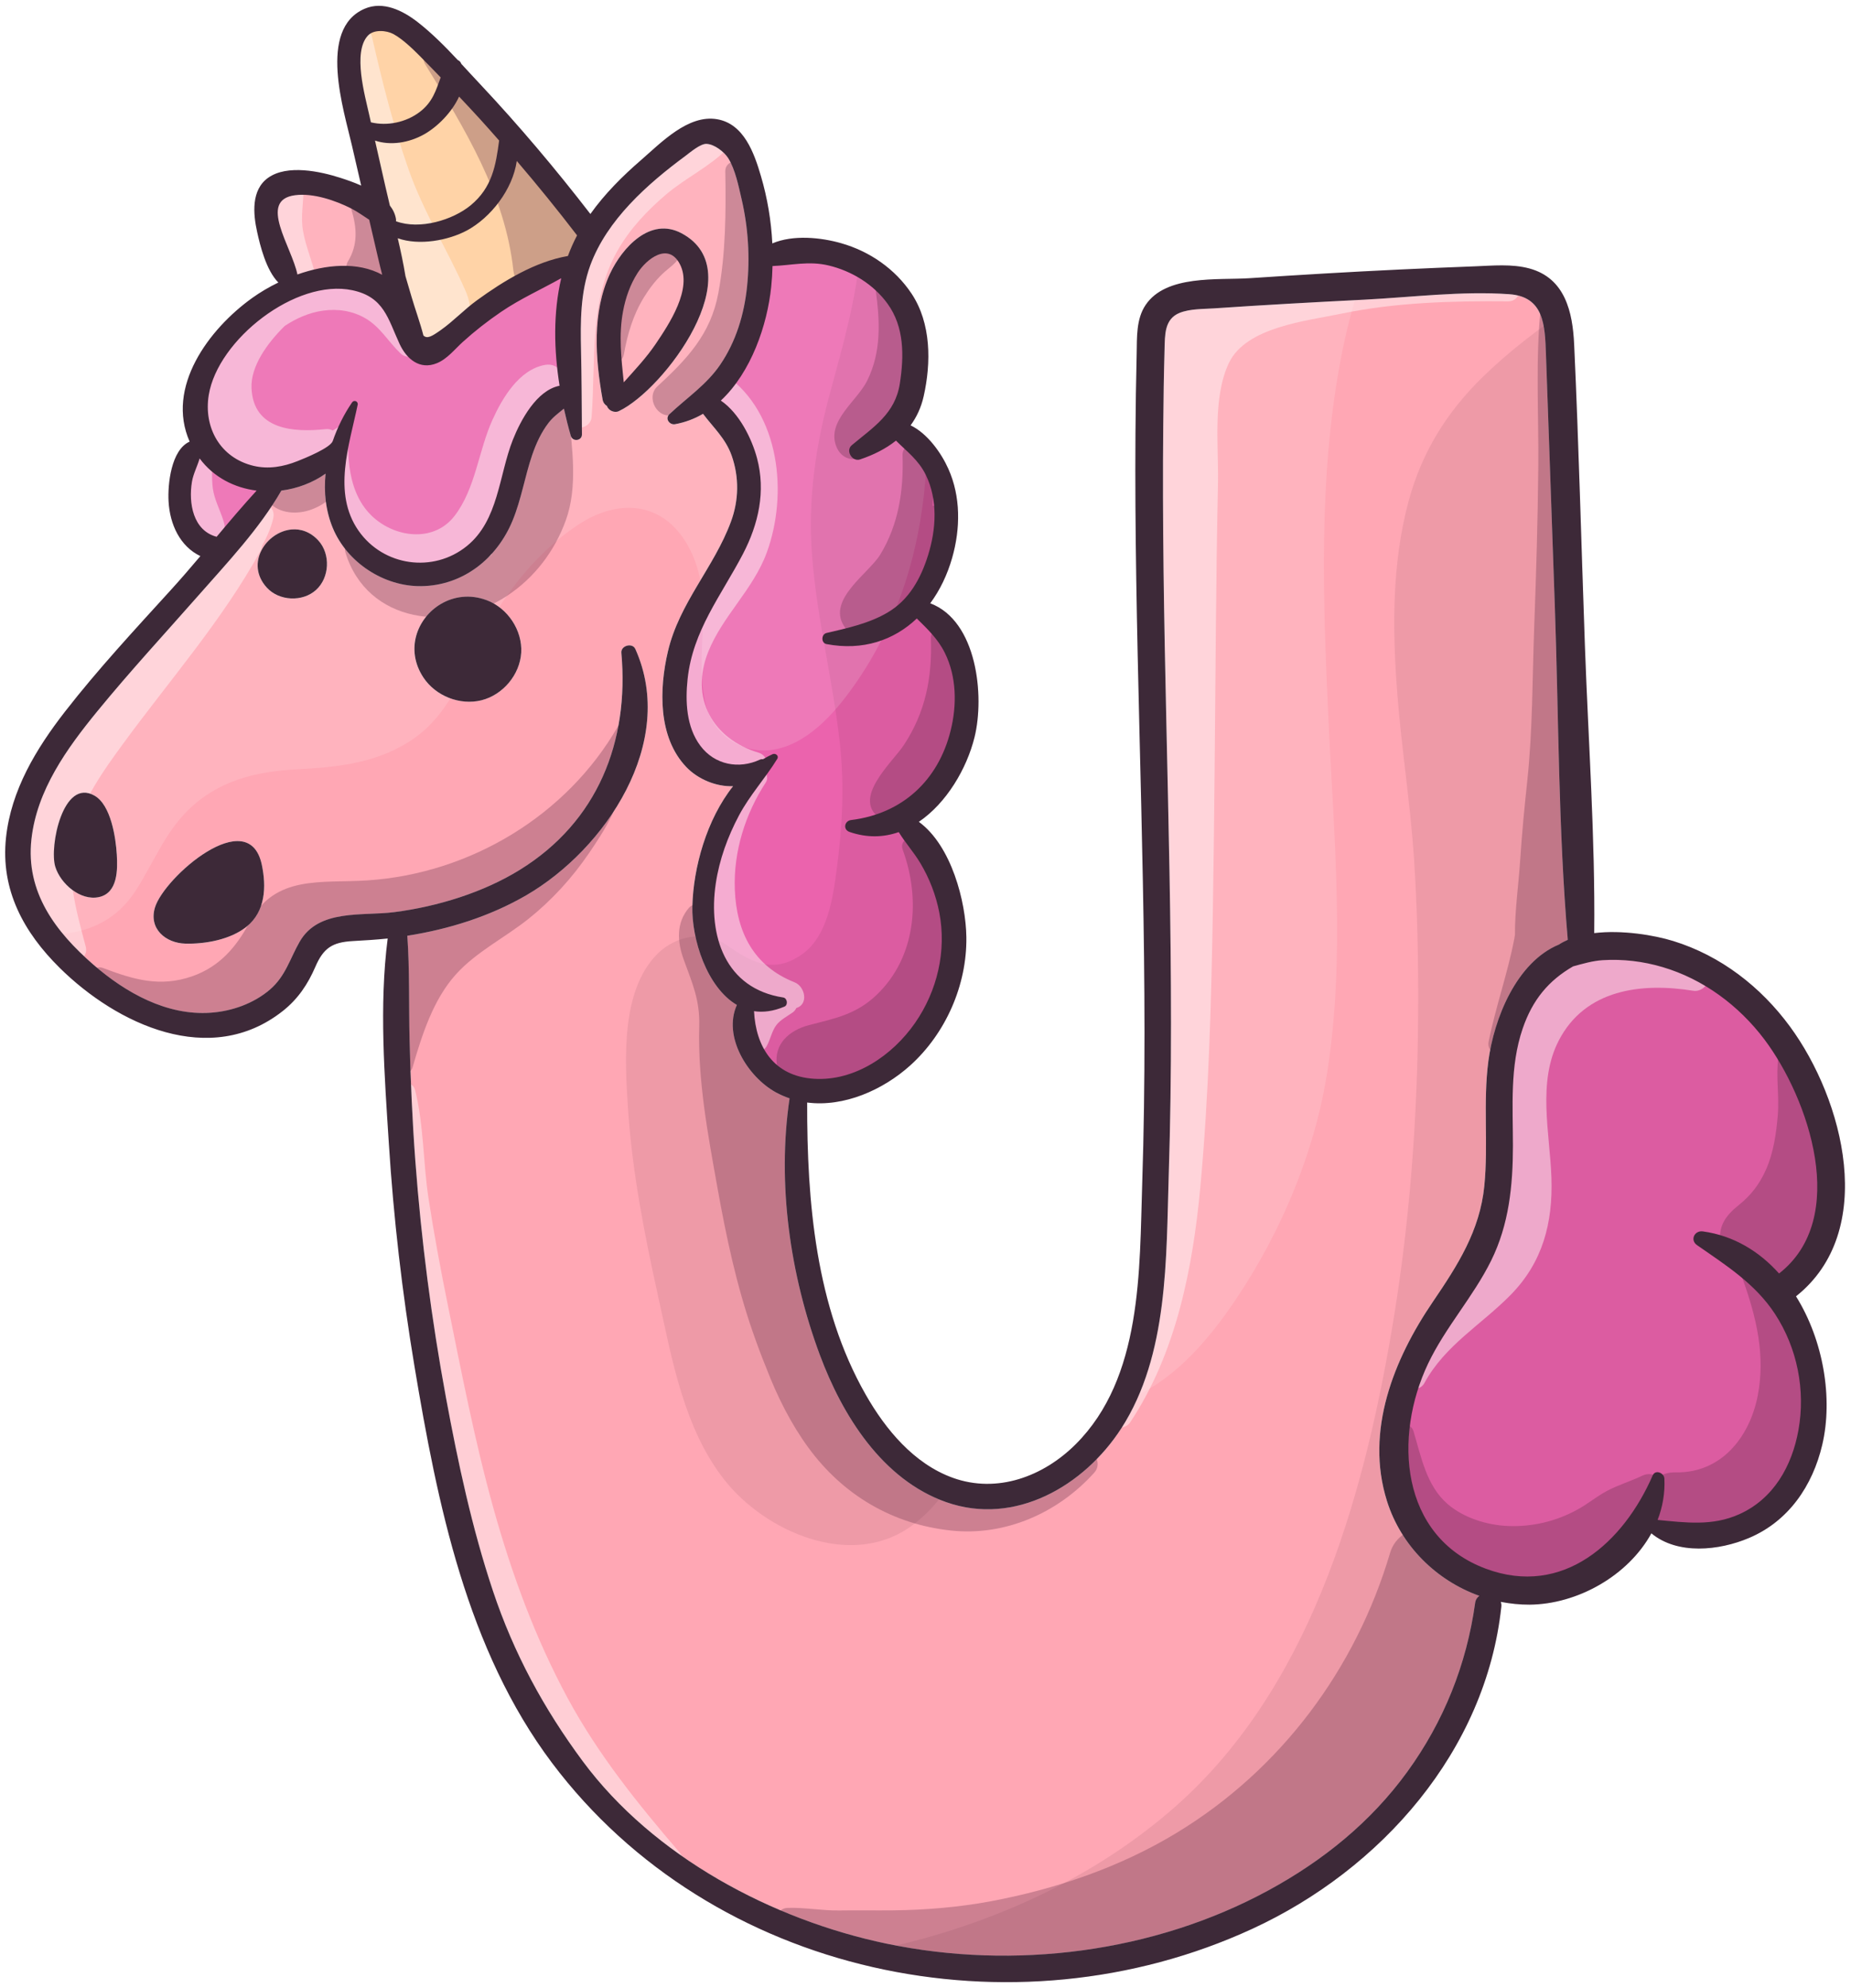 <svg width="1497" height="1607" viewBox="0 0 1497 1607" fill="none" xmlns="http://www.w3.org/2000/svg">
<g filter="url(#filter0_d_403_14651)">
<path d="M354.218 53.753C353.084 52.573 351.949 51.394 350.769 50.215C349.145 48.568 347.52 46.899 345.918 45.23C340.956 40.134 335.838 34.86 330.386 30.142C326.046 26.404 322.53 23.867 319.037 21.931C313.051 18.705 301.769 17.48 296.161 23.6C284.456 36.284 291.377 65.769 295.493 83.371C295.983 85.44 296.406 87.31 296.762 88.957L298.186 95.276C298.342 95.944 298.854 96.478 299.521 96.634C303.082 97.502 306.753 97.902 310.47 97.902C321.084 97.902 331.877 94.453 340.355 88.066C350.369 80.567 353.551 71.777 356.889 62.476L358.09 59.182C358.335 58.514 358.18 57.78 357.69 57.268C356.511 56.133 355.353 54.932 354.218 53.753Z" fill="#FFCC99"/>
<path d="M319.619 176.564C324.826 178.5 330.523 179.368 336.398 179.368C352.954 179.368 370.733 172.491 381.749 163.435C400.374 148.125 402.956 128.676 405.47 109.873C405.537 109.361 405.381 108.827 405.025 108.426C399.929 102.64 394.856 96.877 389.648 91.158C384.018 85.016 378.366 78.919 372.625 72.844C372.202 72.399 371.601 72.198 371.001 72.309C370.4 72.398 369.91 72.799 369.643 73.355C364.325 84.971 353.532 96.61 342.161 103.018C329.722 110.006 315.391 111.853 303.864 107.959C303.241 107.759 302.551 107.892 302.062 108.337C301.572 108.782 301.372 109.449 301.505 110.095L304.376 122.756C306.178 130.723 308.003 138.69 309.783 146.678C310.985 151.952 312.209 157.249 313.522 162.634C313.589 162.879 313.7 163.123 313.856 163.323C316.326 166.505 317.861 169.91 318.44 173.426C318.506 173.804 318.484 174.205 318.417 174.717C318.328 175.474 318.818 176.274 319.619 176.564Z" fill="#FFCC99"/>
<path d="M461.015 203.579C463.084 197.972 465.554 192.453 468.336 187.134C468.67 186.511 468.603 185.755 468.158 185.176C452.803 165.149 436.381 144.877 419.357 124.938C418.912 124.404 418.156 124.181 417.466 124.381C416.776 124.581 416.264 125.16 416.175 125.873C413.082 147.391 396.86 169.955 376.721 180.748C362.502 188.358 339.225 192.92 322.291 186.912C321.668 186.69 320.978 186.823 320.488 187.268C319.999 187.713 319.776 188.381 319.932 189.026C321.89 197.415 324.36 208.475 326.207 219.757C327.031 222.516 327.832 225.298 328.655 228.079L331.081 236.335C332.304 240.518 333.662 244.725 335.042 248.975C337.022 255.095 339.092 261.436 340.716 267.711C340.805 268.045 340.983 268.334 341.206 268.557C342.519 269.825 343.965 270.382 345.478 270.382C348.972 270.382 353 267.556 357.428 264.418C362.813 260.636 367.864 256.163 372.782 251.846C377.322 247.84 382.017 243.701 386.935 240.162C404.648 227.278 431.441 209.588 459.635 204.736C460.258 204.625 460.792 204.18 461.015 203.579Z" fill="#FFCC99"/>
<path d="M207.753 390.836C189.216 388.5 173.283 379.531 162.891 365.534C162.468 364.978 161.801 364.711 161.111 364.823C160.421 364.956 159.887 365.445 159.687 366.113C158.975 368.539 158.018 371.053 157.083 373.479C155.614 377.284 154.101 381.223 153.434 385.206C150.185 404.722 155.525 426.663 174.73 431.714C174.885 431.759 175.041 431.781 175.197 431.781C175.731 431.781 176.243 431.558 176.577 431.136C186.702 419.075 197.539 406.257 208.865 393.885C209.333 393.395 209.466 392.661 209.221 392.038C208.999 391.37 208.42 390.925 207.753 390.836Z" fill="#EB63AD"/>
<path d="M454.982 219.467C454.404 219.044 453.625 218.978 453.002 219.334C447.505 222.427 441.809 225.386 436.29 228.279C425.542 233.887 414.416 239.695 404.135 246.704C393.008 254.27 382.572 262.481 373.092 271.071C371.356 272.651 369.621 274.364 367.885 276.122C363.256 280.773 358.45 285.58 352.686 287.939C336.242 294.659 327.207 278.459 324.826 273.319C323.335 270.114 322 266.955 320.709 263.928C313.833 247.684 307.892 233.642 285.327 228.88C265.122 224.607 240.021 231.417 216.388 247.572C189.774 265.775 170.859 291.633 167.032 315.02C162.359 343.548 177.802 367.937 204.55 374.346C215.943 377.061 227.96 375.793 241.311 370.452C259.403 363.331 269.328 357.479 270.841 353.095C274.624 342.102 279.809 331.755 286.24 322.342C286.551 321.897 286.885 321.941 287.108 322.03C287.352 322.119 287.597 322.364 287.486 322.876C286.507 327.549 285.394 332.333 284.259 337.207C277.494 366.313 269.817 399.314 288.465 426.061C298.456 440.392 313.499 449.627 330.834 452.075C333.838 452.498 336.82 452.698 339.78 452.698C353.933 452.698 367.484 447.914 378.7 438.835C396.925 424.081 402.622 401.695 408.118 380.065C410.499 370.675 412.969 360.95 416.441 352.205C421.025 340.633 433.798 313.351 452.868 309.613C453.825 309.435 454.471 308.523 454.315 307.544C449.219 275.722 449.664 246.704 455.628 221.292C455.828 220.624 455.561 219.89 454.982 219.467Z" fill="#EB63AD"/>
<path d="M238.416 152.019C231.762 152.887 227.178 155.402 224.797 159.519C219.568 168.509 225.621 183.24 231.473 197.504C234.588 205.07 237.504 212.236 238.727 218.266C238.839 218.778 239.15 219.223 239.618 219.49C240.085 219.757 240.619 219.802 241.131 219.624C267.233 210.389 291.066 210.433 308.201 219.734C308.468 219.89 308.757 219.957 309.068 219.957C309.469 219.957 309.847 219.824 310.181 219.579C310.76 219.134 311.004 218.399 310.826 217.709C309.091 210.945 307.488 203.98 305.909 197.237C305.219 194.255 304.529 191.251 303.817 188.269C302.993 184.82 302.215 181.393 301.413 177.944L300.345 173.249C300.234 172.781 299.945 172.381 299.544 172.114C298.053 171.179 296.562 170.177 295.071 169.176C291.867 167.018 288.551 164.792 284.902 162.945C276.869 158.873 256.263 149.683 238.416 152.019Z" fill="#FFA7B4"/>
<path d="M688.551 660.784C730.386 655.666 760.294 628.808 770.619 587.084C776.427 563.652 774.691 540.865 765.723 522.884C760.316 511.98 752.06 503.881 744.094 496.048L742.758 494.734C742.046 494.044 740.934 494.045 740.244 494.712C720.862 513.093 696.161 520.103 668.835 514.94C667.143 514.629 666.988 512.96 666.965 512.448C666.943 511.246 667.522 509.8 668.901 509.488L671.127 508.976C687.505 505.193 704.439 501.299 718.992 492.62C734.369 483.497 745.251 468.075 752.305 445.444C759.982 420.9 759.292 397.334 750.347 379.064C745.673 369.473 738.664 362.954 731.877 356.634C729.874 354.764 727.849 352.896 725.891 350.937C725.245 350.292 724.2 350.225 723.465 350.804C715.766 356.945 706.175 361.974 694.959 365.713C692.556 366.514 690.375 364.956 689.307 363.042C688.372 361.351 688.061 358.97 690.019 357.324C692.467 355.276 694.915 353.296 697.318 351.36C712.138 339.41 726.136 328.128 729.518 306.342C732.589 286.515 734.191 261.125 719.282 240.563C708.177 225.164 690.375 213.616 670.481 208.876C658.999 206.139 648.318 207.206 638.015 208.252C633.675 208.697 629.18 209.142 624.663 209.298C623.706 209.343 622.927 210.099 622.905 211.056C622.749 216.976 622.415 222.405 621.859 227.657C618.922 256.185 606.816 295.038 581.715 318.515C581.314 318.893 581.114 319.427 581.159 319.983C581.203 320.54 581.493 321.029 581.938 321.341C596.758 331.421 606.594 352.228 610.488 366.981C616.83 390.881 613.047 416.405 599.272 442.908C594.822 451.431 589.949 459.731 585.231 467.764C570.923 492.153 557.393 515.185 554.255 544.759C551.696 568.97 555.19 587.039 564.914 599.99C576.619 615.634 596.869 620.351 615.317 611.762C615.74 611.561 616.296 611.494 616.963 611.561C617.342 611.606 617.72 611.495 618.054 611.317C620.479 609.848 622.994 608.535 625.531 607.378C626.087 607.133 626.732 607.356 627.044 607.69C627.2 607.89 627.333 608.112 627.044 608.579C622.927 615.233 618.21 621.642 613.648 627.85C607.484 636.217 601.12 644.851 596.068 654.353C586.232 672.868 579.868 691.538 577.109 709.83C571.301 748.527 582.494 796.46 633.163 804.204C633.965 804.337 634.41 805.205 634.521 806.028C634.61 806.785 634.454 807.764 633.698 808.098C625.442 811.591 617.475 812.815 610.065 811.68C609.531 811.614 608.975 811.769 608.574 812.125C608.174 812.481 607.951 813.016 607.973 813.572C609.665 847.507 627.979 868.047 658.22 869.938C659.8 870.027 661.38 870.094 662.938 870.094C697.207 870.094 725.802 846.684 741.512 824.031C760.093 797.261 767.348 764.26 761.406 733.484C758.669 719.242 753.44 705.602 745.874 692.94C743.092 688.267 739.865 683.927 736.75 679.744C733.879 675.894 730.898 671.911 728.383 667.772C727.938 667.037 727.026 666.726 726.225 667.015C713.585 671.443 700.567 671.399 687.549 666.86C685.324 666.081 685.257 664.434 685.324 663.766C685.547 662.431 686.57 661.007 688.551 660.784Z" fill="#EB63AD"/>
<path d="M1376.91 993.306C1399.77 996.466 1420.71 1008.04 1437.46 1026.75C1438.11 1027.46 1439.18 1027.55 1439.93 1026.97C1497.01 982.425 1466.77 886.182 1428.36 835.156C1406.75 806.517 1377.18 785.533 1345.11 776.075C1328.96 771.291 1312.4 769.399 1296 770.423C1288.39 770.935 1280.98 772.982 1273.82 774.94L1271.81 775.497C1271.66 775.541 1271.52 775.608 1271.39 775.675C1250.9 787.491 1237.68 803.802 1229.76 827.034C1220.94 852.87 1221.32 880.085 1221.68 906.432C1221.74 911.75 1221.83 917.046 1221.83 922.343C1221.81 950.448 1219.72 983.338 1204.43 1014.29C1197.42 1028.44 1188.37 1041.73 1179.6 1054.57C1170.3 1068.19 1160.7 1082.27 1153.43 1097.54C1135.29 1135.57 1132.29 1179.67 1145.6 1212.61C1155.74 1237.71 1174.9 1256.13 1201.03 1265.9C1212.98 1270.35 1224.35 1272.36 1235.12 1272.36C1284.03 1272.36 1320.32 1231.01 1338.35 1189.49C1338.86 1188.33 1339.77 1187.84 1341.02 1188.06C1342.53 1188.33 1344.22 1189.71 1344.31 1191.4C1344.85 1202.5 1343.07 1213.52 1338.95 1224.11C1338.75 1224.65 1338.79 1225.25 1339.11 1225.71C1339.42 1226.2 1339.91 1226.52 1340.48 1226.56L1345.31 1227.03C1366.63 1229.12 1386.77 1231.1 1407.38 1221.84C1432.92 1210.38 1450.3 1185.77 1456.33 1152.5C1462.27 1119.7 1455.29 1085.01 1437.15 1057.31C1422.46 1034.83 1401.92 1020.68 1380.21 1005.7L1373.57 1001.12C1371.71 999.805 1371.02 997.935 1371.73 996.11C1372.31 994.442 1374.2 992.906 1376.91 993.306Z" fill="#EB63AD"/>
<path d="M1121.68 1209.47C1103.85 1152.81 1127.15 1094.91 1158.9 1048.29C1178.87 1018.94 1196.82 991.037 1200.43 954.765C1203.77 921.185 1199.32 887.272 1203.72 853.759C1208.26 819.49 1226.37 773.895 1260.78 759.631C1263 758.184 1265.43 756.915 1267.92 755.825C1260.22 666.302 1260.58 575.467 1257.44 485.655L1252.66 349.757C1251.85 327.104 1251.1 304.428 1250.25 281.775C1249.43 258.988 1248.69 235.867 1220.61 233.865C1182.2 231.15 1141.75 236.335 1103.36 238.293C1062.91 240.318 1022.43 242.543 982.04 245.303C973.116 245.926 962.413 245.548 953.957 248.974C941.54 254.026 942.118 266.91 941.807 278.415C941.228 298.732 940.939 319.026 940.761 339.342C940.36 378.797 940.538 418.206 941.005 457.638C943.031 620.106 950.396 782.573 945.211 945.085C943.075 1012.91 945.1 1091.44 906.825 1150.79C876.806 1197.28 820.752 1230.01 765.186 1210.4C713.516 1192.16 681.316 1140.44 663.069 1091.49C638.858 1026.6 628.332 952.784 638.546 883.979C634.763 882.71 631.069 881.064 627.442 879.106C604.588 866.555 584.449 833.932 595.932 808.475C571.699 794.256 559.237 755.269 559.927 728.565C560.728 697.456 571.387 658.625 592.839 631.633C579.153 632.1 564.578 626.047 555.098 616.212C531.977 592.112 533.068 552.969 540.144 522.727C549.29 483.496 577.484 454.746 591.125 417.784C597.556 400.404 597.868 381.823 591.704 364.333C586.808 350.425 576.683 341.435 568.561 330.575C561.729 334.558 554.186 337.473 545.952 338.964C541.568 339.787 537.563 334.492 541.301 330.976C555.387 317.669 571.387 307.143 582.447 290.876C595.22 272.117 601.829 250.22 604.143 227.812C606.613 204.157 605.122 180.013 599.715 156.87C597.312 146.523 594.664 133.149 588.967 123.981C585.696 118.796 577.751 112.542 571.32 112.342C566.38 112.164 558.258 119.129 554.275 122.111C523.499 144.876 490.921 173.76 477.369 210.544C469.314 232.574 469.381 256.229 469.892 279.349C470.404 302.069 470.426 324.567 470.627 347.242C470.671 352.494 463.038 353.384 461.637 348.466C459.567 341.323 457.72 333.957 456.051 326.391C451.734 329.952 447.15 333.245 443.634 337.852C437.648 345.618 433.62 354.519 430.416 363.732C424.43 381.222 421.604 399.692 414.527 416.871C401.932 447.469 374.65 469.454 340.67 469.899C310.518 470.3 280.766 450.807 269.15 422.946C263.387 409.016 261.784 393.907 263.298 378.931C252.817 386.363 240.333 391.014 227.515 392.638C209.735 423.592 183.722 450.962 160.557 477.31C133.163 508.441 104.991 538.905 78.711 571.016C54.099 601.102 29.755 634.771 25.393 674.559C20.676 717.373 44.842 749.238 75.618 775.986C101.565 798.551 134.921 817.287 170.37 814.751C187.571 813.549 205.173 807.318 218.347 795.992C230.964 785.133 234.414 771.135 242.336 757.338C257.757 730.524 293.205 736.799 319.041 733.417C354.089 728.833 390.784 717.529 420.291 699.304C483.333 660.406 508.946 595.583 502.493 523.774C501.981 517.921 511.394 515.317 513.819 520.725C547.71 596.251 489.719 682.569 425.52 719.842C396.013 736.932 362.99 747.236 329.388 752.532C331.347 780.37 330.523 808.453 331.213 836.336C332.014 869.025 333.416 901.692 335.864 934.293C340.693 998.603 348.971 1062.62 360.676 1126.02C370.445 1178.61 381.682 1231.41 398.661 1282.21C415.462 1332.57 439.807 1377.43 471.316 1419.94C528.462 1497.04 624.682 1548.11 717.12 1567.38C820.151 1588.83 933.128 1574.68 1025.92 1524.24C1069.92 1500.31 1108.64 1469.07 1138.1 1428.46C1167.63 1387.78 1186.12 1341.72 1193 1291.94C1193.35 1289.34 1194.62 1287.47 1196.38 1286.2C1161.6 1273.74 1133.02 1245.63 1121.68 1209.47ZM80.024 721.245C64.847 724.516 48.803 710.296 44.687 696.633C39.746 680.477 50.895 624.556 76.486 639.265C89.726 646.853 93.643 673.201 94.488 686.886C95.2 699.036 95.311 717.951 80.024 721.245ZM199.499 745.099C186.615 755.558 166.298 759.297 150.031 758.896C133.965 758.495 120.079 746.857 125.308 729.656C132.718 705.222 201.079 645.607 211.671 695.031C215.499 712.944 214.698 732.727 199.499 745.099ZM255.576 472.948C244.65 482.895 225.668 481.938 215.721 471.034C197.897 451.407 215.499 425.928 235.704 424.081C243.181 423.391 250.992 425.928 257.512 433.116C267.437 444.064 266.524 463.045 255.576 472.948ZM421.515 523.64C420.424 541.487 406.717 557.798 389.36 562.138C372.002 566.455 352.375 558.688 342.473 543.824C327.408 521.17 337.31 495.557 356.626 484.23C367.04 478.133 380.214 476.219 393.632 481.249C410.611 487.568 422.583 505.571 421.515 523.64ZM500.423 328.439C496.907 330.108 491.9 327.793 490.943 324.3C489.163 323.254 487.783 321.496 487.361 319.048C481.419 285.847 478.66 248.751 493.324 217.33C503.227 196.213 525.88 171.023 551.271 184.641C608.705 215.328 537.318 311.015 500.423 328.439Z" fill="#FFA7B4"/>
<path d="M538.494 199.039C529.304 198.616 519.468 207.362 514.172 215.64C508.431 224.563 504.381 235.222 502.111 247.283C498.573 265.998 500.531 284.912 502.445 303.182L502.667 305.296C502.734 306.008 503.223 306.609 503.913 306.831C504.091 306.898 504.291 306.92 504.469 306.92C504.981 306.92 505.471 306.698 505.827 306.32L509.877 301.803C517.421 293.413 525.231 284.735 531.774 275.099C542.455 259.255 562.371 229.77 551.49 208.764C547.506 201.042 542.233 199.217 538.494 199.039Z" fill="#FFA7B4"/>
<path opacity="0.1" d="M671.499 312.84C659.416 357.189 653.207 400.115 656.812 446.156C660.773 496.358 673.391 545.358 679.065 595.338C683.071 630.542 681.313 664.433 676.617 699.37C673.546 722.379 669.163 753.288 648.356 767.708C624.702 784.086 607.033 773.427 586.85 759.497C569.849 747.77 546.461 752.71 532.13 766.729C501.866 796.303 505.36 853.226 507.852 891.589C511.19 942.882 521.137 993.618 532.197 1043.71C543.457 1094.65 553.07 1151.23 586.382 1193.03C619.049 1234.01 686.453 1263.77 734.564 1231.41C749.807 1221.15 761.734 1206.98 771.347 1190.96C771.08 1190.87 770.813 1190.8 770.546 1190.71C739.125 1179.36 716.183 1151.66 700.116 1123.46C659.616 1052.48 652.584 967.493 652.785 887.317C682.581 891.166 714.047 877.192 736.099 857.387C764.85 831.462 782.006 792.454 781.539 753.778C781.183 725.028 769.456 679.609 743.109 660.405C765.584 645.118 781.873 617.368 788.148 592C796.426 558.577 790.151 497.938 752.321 483.741C760.132 473.193 766.14 460.709 770.057 446.979C776.777 423.436 777.111 397.622 766.964 375.013C761.445 362.596 750.296 346.53 736.433 339.877C741.306 333.223 744.956 325.457 747.003 316.4C753.145 289.185 753.1 257.319 737.278 233.486C727.064 218.087 712.466 206.138 695.799 198.416C692.817 236.157 681.958 274.476 671.499 312.84Z" fill="#592639"/>
<path opacity="0.1" d="M1447.63 825.901C1424.04 793.79 1391.66 768.666 1353.35 756.805C1337.86 752.021 1312.02 747.66 1289.32 750.374C1290.15 673.001 1284.54 595.117 1281.78 517.833C1278.89 436.767 1276.84 355.655 1273.1 274.61C1272.63 264.663 1271.5 254.538 1268.67 245.393C1244.17 261.993 1220.63 279.84 1199.33 300.601C1170.05 329.174 1149.95 361.485 1139.25 401.028C1125.5 451.898 1126.08 505.349 1130.13 557.487C1133.55 601.481 1140.56 645.163 1143.52 689.179C1146.28 730.236 1147.13 771.492 1146.95 812.615C1146.55 899.134 1140.16 985.764 1125.63 1071.08C1101.78 1211.14 1058.18 1364.39 946.409 1460.15C870.482 1525.22 774.818 1562.67 676.527 1578.42C785.677 1610.76 906.821 1604.15 1012.9 1555.26C1116.93 1507.28 1201.78 1411.48 1214.27 1294.81C1214.42 1293.39 1214.22 1292.1 1213.82 1290.96C1221.43 1292.41 1229.2 1293.25 1237.07 1293.21C1275.66 1292.92 1316.76 1269.91 1335.61 1235.55C1356.79 1253.11 1390.42 1249.57 1414.61 1239.29C1446.54 1225.76 1465.99 1197.17 1473.8 1163.99C1482.61 1126.47 1474.78 1079.49 1452.57 1043.93C1518.79 991.394 1491.11 885.093 1447.63 825.901Z" fill="#592639"/>
<path opacity="0.15" d="M747.046 316.401C747.825 312.996 748.493 309.502 749.049 305.986C747.914 285.402 745.911 264.863 743.241 244.39C741.572 240.607 739.636 236.958 737.344 233.464C724.059 213.437 703.409 199.173 680.377 192.608C664.088 187.935 641.546 185.577 624.678 192.764C623.766 174.406 620.695 156.114 615.533 138.557C610.081 119.909 601.803 96.053 579.973 92.359C556.607 88.398 534.755 111.296 518.666 125.249C503.601 138.267 489.159 152.643 477.543 168.976C449.482 132.66 419.908 97.589 388.488 64.144C383.369 58.736 378.296 53.15 373.111 47.565C373.066 47.453 373.044 47.342 373 47.231C372.466 45.896 371.486 45.05 370.307 44.538C360.026 33.546 349.367 22.798 337.751 13.763C325.846 4.55 309.98 -3.439 294.937 3.059C256.751 19.571 278.247 85.328 284.745 113.856C287.171 124.604 289.708 135.263 292.178 146.011C286.37 143.43 280.539 141.405 275.622 139.847C259.066 134.484 232.362 128.743 216.941 139.691C203.033 149.572 204.791 168.953 208.018 183.485C210.421 194.455 215.317 214.438 225.175 224.385C217.542 228.079 210.443 232.285 204.19 236.758C168.764 262.082 134.049 309.079 153.432 353.006C138.433 359.682 135.607 387.52 136.386 401.317C137.432 420.054 145.71 437.723 162.11 445.555C154.188 454.924 146.177 464.248 137.966 473.238C108.859 505.237 79.241 537.081 52.649 571.261C29.35 601.236 9.033 634.704 4.917 673.201C1.735 703.065 10.257 728.989 25.901 751.843C28.282 751.932 30.685 751.976 33.022 751.998C65.667 752.176 92.125 743.676 110.239 715.259C124.036 693.607 133.337 669.508 151.941 651.149C176.441 626.96 207.039 619.639 240.395 617.925C274.086 616.19 307.065 612.651 335.459 592.49C358.802 575.934 371.086 549.921 382.902 524.753C401.973 484.142 429.054 446.067 466.906 420.677C500.953 397.823 538.449 401.539 558.009 440.237C578.615 480.959 561.147 521.904 570.337 564.073C576.034 590.198 601.447 607.355 628.172 601.569C656.522 595.428 678.641 568.168 694.04 545.426C728.777 494.156 745.6 434.941 749.138 373.457C749.583 365.579 749.872 357.724 749.984 349.891C745.911 345.774 741.372 342.258 736.498 339.921C741.35 333.223 745.021 325.458 747.046 316.401Z" fill="#FFFCFC"/>
<path opacity="0.15" d="M926.493 242.544C918.772 254.004 919.551 268.735 919.261 281.997C918.727 303.516 918.438 325.012 918.282 346.53C917.993 385.94 918.327 425.394 918.927 464.804C920.196 546.093 922.733 627.316 924.268 708.606C925.826 789.828 926.404 871.072 923.756 952.25C921.887 1010.51 923.2 1079.47 893.648 1132.12C897.476 1131.5 901.326 1130.7 905.22 1129.49C941.403 1118.41 969.797 1088.06 991.294 1058.24C1031.04 1003.12 1061.35 934.671 1072.63 867.423C1088.6 772.226 1078.68 671.599 1074.3 575.801C1069.89 479.669 1066.29 382.113 1084.2 287.049C1088.83 262.549 1095.15 238.627 1103.14 215.439C1072.25 217.064 1041.38 218.866 1010.52 220.914C985.085 222.583 943.094 217.91 926.493 242.544Z" fill="#FFFCFC"/>
<path opacity="0.3" d="M499.775 583.188C458.207 655.598 380.011 702.241 297.275 707.737C259.846 710.207 222.439 702.908 201.833 741.583C191.241 761.5 177.667 777.432 155.681 785.176C129.512 794.389 108.015 787.936 83.315 778.567C75.059 775.43 69.763 786.979 75.126 792.609C94.018 812.436 121.857 819.09 148.471 815.529C149.183 817.621 150.563 819.423 152.81 820.38C177.845 830.995 199.43 818.622 218.99 802.311C229.204 793.788 236.748 782.417 245.982 772.871C255.351 763.169 266.744 753.333 277.314 745.032C279.629 743.208 280.764 740.537 280.942 737.711C291.133 738.512 301.258 739.692 310.427 739.18C316.969 738.824 323.422 738.156 329.831 737.266C329.764 737.333 329.675 737.4 329.608 737.467C319.439 748.348 314.432 764.325 318.371 778.834C320.062 785.065 323.845 792.853 329.786 795.145C321.286 814.372 318.794 835.401 316.457 856.363C315.344 866.443 331.055 867.912 333.725 858.7C341.202 832.909 350.303 804.18 368.595 783.863C385.151 765.46 408.316 754.111 427.498 738.779C446.391 723.67 462.747 705.712 476.365 685.729C488.404 668.06 503.892 644.561 502.846 622.42C502.824 622.064 502.779 621.73 502.713 621.396C508.454 611.649 513.55 601.436 517.911 590.821C522.273 580.273 505.249 573.641 499.775 583.188Z" fill="#592642"/>
<path opacity="0.3" d="M258.623 372.59C254.506 376.662 248.721 382.002 243.38 384.383C237.082 387.21 230.14 386.92 223.397 387.298C215.853 387.721 212.36 396.244 217.367 401.874C225.978 411.531 240.598 412.155 252.103 407.838C265.633 402.764 274.044 393.952 275.157 379.443C275.825 370.787 264.253 367.026 258.623 372.59Z" fill="#592642"/>
<path opacity="0.3" d="M279.387 442.73C297.033 500.12 364.593 507.752 410.011 477.755C432.286 463.046 448.597 441.594 457.631 416.56C467.356 389.634 462.772 358.125 459.834 330.309C458.989 322.253 449.932 317.491 443.523 323.566C438.383 328.439 435.891 334.114 434.733 340.144C430.439 339.477 425.743 341.39 424.697 346.442C418.266 377.462 403.157 405.879 396.236 436.477C395.613 439.214 396.303 441.973 397.705 444.287C367.285 467.964 320.399 470.011 295.453 435.942C289.957 428.465 276.249 432.494 279.387 442.73Z" fill="#592642"/>
<path opacity="0.3" d="M550.805 201.443C553.475 195.413 550.471 187.491 542.883 187.647C525.214 188.003 509.993 208.387 501.537 222.406C491.078 239.741 485.805 259.968 487.83 280.107C488.697 288.852 502.783 292.635 504.586 282.377C507.456 266.154 512.04 250.622 520.719 236.492C524.969 229.571 529.82 223.118 535.695 217.488C541.414 211.991 547.556 208.831 550.805 201.443Z" fill="#592642"/>
<path opacity="0.3" d="M585.117 291.967C585.228 291.544 585.273 291.1 585.317 290.677C594.93 276.769 601.94 261.281 605.233 243.1C611.842 206.584 610.084 168.42 602.852 132.192C601.005 122.98 586.43 125.16 586.585 134.395C587.142 167.174 586.986 200.797 580.911 233.153C574.68 266.376 555.654 286.204 531.643 308.412C521.897 317.425 531.999 335.65 544.884 331.177C564.043 324.479 579.798 312.239 585.117 291.967Z" fill="#592642"/>
<path opacity="0.3" d="M469.802 180.859C468.845 175.941 465.974 172.069 461.746 169.398C459.922 168.241 457.941 167.507 455.849 167.218C448.528 151.574 438.448 136.042 427.277 124.804C424.406 121.911 421.068 121.066 417.975 121.578C402.421 90.847 381.414 62.741 356.58 37.952C350.104 31.498 338.844 39.821 343.785 47.832C375.561 99.481 408.54 152.998 415.194 214.66C416.373 225.542 427.544 234.71 438.314 227.923C454.425 217.776 467.354 210.967 464.906 193.054C469.112 190.272 470.736 185.755 469.802 180.859Z" fill="#592642"/>
<path opacity="0.3" d="M287.753 222.649C290.623 222.694 292.737 224.006 294.072 226.543C299.124 232.596 310.384 229.347 311.941 221.826C313.633 213.659 313.722 205.648 309.049 198.46C308.537 197.681 307.98 197.036 307.402 196.458C309.672 183.551 307.802 170.088 300.103 159.007C294.762 151.329 281.299 155.735 284.281 165.682C288.621 180.235 289.6 193.743 281.477 207.183C278.095 212.702 281.099 221.247 287.753 222.649Z" fill="#592642"/>
<path opacity="0.3" d="M676.264 356.702C680.47 367.739 691.774 370.343 700.853 363.2C718.544 349.292 732.296 333.292 735.256 310.527C735.701 307.145 734.277 304.519 732.007 302.828C733.387 298.4 734.588 293.949 735.434 289.432C739.618 267.001 738.038 242.745 725.888 222.918C719.746 212.904 706.75 220.025 708.197 230.373C711.668 255.518 712.959 280.441 701.276 303.874C693.132 320.252 668.498 336.296 676.264 356.702Z" fill="#592642"/>
<path opacity="0.3" d="M737.478 488.927C754.79 469.322 766.34 444.243 765.717 417.807C765.539 410.664 760.176 406.035 754.279 404.789C755.347 390.236 753.834 375.505 749.205 361.752C745.823 351.694 729.556 352.807 729.934 364.356C730.846 392.461 726.774 419.809 712.021 444.176C702.719 459.531 668.984 480.359 682.469 501.945C697.222 525.599 725.617 502.368 737.478 488.927Z" fill="#592642"/>
<path opacity="0.3" d="M712.756 658.18C732.962 670.731 757.64 641.045 767.899 627.761C783.12 608.089 794.402 583.967 788.549 558.755C787.414 553.837 782.853 551.367 778.402 551.568C779.203 536.347 776.511 521.192 768.522 507.573C764.405 500.564 752.544 503.323 752.856 511.824C753.991 543.49 748.628 571.506 731.026 598.276C721.902 612.184 687.321 642.381 712.756 658.18Z" fill="#592642"/>
<path opacity="0.3" d="M769.344 1233.37C813.159 1237.98 855.796 1219.06 885.058 1186.48C891.934 1178.83 884.457 1166.26 875.222 1169.08C860.335 1186.08 841.487 1198.72 817.788 1202.53C788.993 1207.16 763.491 1198.32 743.152 1181.97C717.028 1171.93 696.711 1152.97 681.668 1128.38C678.33 1104.3 667.293 1081.61 660.795 1058.33C653.652 1032.67 649.757 1006.35 648.289 979.776C646.776 952.806 655.788 903.183 638.52 876.079C658.97 891.523 702.808 870.627 720.343 859.322C752.365 838.672 784.364 801.866 771.814 761.277C770.501 757.004 767.007 754.267 763.157 753.355C766.673 727.297 761.266 700.171 744.999 676.739C740.104 669.685 726.707 673.756 730.09 683.014C744.688 722.802 740.838 769.911 708.927 800.353C692.193 816.308 675.259 819.246 653.919 824.853C638.653 828.859 625.613 839.94 628.372 857.208C629.04 861.347 630.175 864.863 631.688 867.845C626.926 863.506 620.94 860.302 613.396 858.588C613.307 858.566 613.241 858.566 613.174 858.543C612.662 855.028 612.15 851.534 611.638 848.04C611.038 844.057 607.989 841.943 604.54 841.498C604.451 839.206 604.317 836.914 604.295 834.622C604.05 817.176 603.694 803.067 593.391 788.158C580.796 769.955 570.36 759.764 571.984 735.998C572.474 728.699 562.015 724.293 557.208 729.878C546.705 742.051 547.684 757.294 553.002 771.892C560.056 791.274 566.109 804.603 565.508 825.699C564.285 869.781 572.474 912.863 580.218 956.122C587.294 995.621 595.639 1035.03 608.857 1072.99C612.239 1082.7 615.822 1092.38 619.738 1101.9C628.573 1124.98 639.632 1147.01 653.763 1166.32C681.779 1204.69 721.99 1228.38 769.344 1233.37Z" fill="#592642"/>
<path opacity="0.3" d="M1486.6 946.309C1485.73 938.788 1480.21 932.402 1473.65 929.464C1475.38 902.316 1468.95 869.56 1454.6 847.975C1450.86 842.345 1439.49 841.877 1438.31 850.111C1436.06 865.821 1439.09 881.532 1437.8 897.398C1436.57 912.33 1434.32 928.018 1428.14 941.814C1422.91 953.475 1416.1 962.354 1406.13 970.298C1395.69 978.621 1388.46 988.234 1391.98 1002.77C1394.49 1013.16 1401.12 1020.1 1409.49 1024.02C1408.73 1025.69 1408.53 1027.62 1409.25 1029.6C1420.35 1060.42 1428.03 1091.66 1421.49 1124.71C1414.83 1158.33 1391.69 1186.95 1355.48 1186.31C1349.41 1186.19 1344.47 1187.73 1340.62 1190.31C1337.5 1187.62 1332.9 1186.77 1328.13 1189.04C1318.72 1193.56 1308.53 1196.52 1299.3 1201.5C1291.35 1205.8 1284.27 1211.67 1276.35 1216.08C1258.91 1225.83 1239.3 1230.54 1219.34 1229.68C1202.5 1228.94 1183.65 1223.09 1170.76 1211.92C1153.5 1196.99 1149.42 1173.67 1143.13 1152.95C1140.9 1145.63 1128.33 1144.29 1126.9 1152.95C1122.45 1180.1 1120.92 1211.41 1135.67 1235.84C1135.69 1235.89 1135.74 1235.93 1135.76 1235.97C1130.46 1239.49 1126.24 1244.65 1124.28 1251.28C1096.42 1345.41 1035.82 1426.68 951.574 1477.77C905.711 1505.59 853.951 1523.19 801.367 1533.05C775.443 1537.9 748.228 1540.15 721.881 1540.41C707.572 1540.55 693.263 1540.28 678.977 1540.5C664.824 1540.73 650.939 1537.94 636.786 1538.43C628.085 1538.72 624.792 1550.18 632.358 1554.81C656.502 1569.59 687.856 1577.06 715.739 1580.74C746.804 1584.83 776.845 1585.45 808.043 1582.27C820.616 1580.98 833.077 1579.09 845.383 1576.69C846.696 1580.67 850.057 1583.87 854.974 1583.5C913.099 1579.18 966.772 1564.85 1018.93 1538.54C1039.87 1527.97 1059.52 1513.98 1077.72 1499.09C1112.79 1478.13 1142.72 1441.03 1162.37 1412.02C1179.8 1386.29 1193.35 1357.54 1202.54 1327.88C1207.21 1312.81 1212.78 1295.23 1207.84 1279.7C1236.81 1283.6 1266.16 1277.68 1292.55 1265.28C1312.25 1256.05 1327.11 1244.3 1336.06 1227.54C1340.22 1233.19 1346.72 1237.35 1355.55 1238.11C1371.46 1239.47 1384.17 1237.55 1396.32 1231.19C1432.14 1217.64 1458.42 1185.46 1466.9 1145.58C1475.69 1104.26 1465.99 1055.79 1432.92 1027.64C1440.69 1026.89 1448.3 1024.39 1454.46 1020.32C1476.87 1005.48 1489.58 972.278 1486.6 946.309Z" fill="#592642"/>
<path opacity="0.3" d="M1278.31 502.278C1277.87 459.486 1276.24 416.604 1273.97 373.879C1271.68 330.575 1270.9 285.981 1261.73 243.456C1259.68 233.998 1246.82 237.181 1245.98 245.592C1241.73 288.028 1244.51 331.287 1244.09 373.879C1243.66 416.716 1242.42 459.464 1240.81 502.278C1239.26 543.913 1239.61 586.326 1235.14 627.761C1232.87 648.901 1230.84 669.908 1229.47 691.137C1228.17 711.098 1225.13 731.749 1225.21 751.865C1225.01 752.956 1224.86 754.068 1224.64 755.158C1219.25 783.263 1209.55 810.122 1203.94 838.116C1202.09 847.307 1214.09 852.937 1219.3 844.592C1231.42 825.255 1239.97 803.113 1245.67 779.903C1255.41 781.305 1265.56 776.833 1268.14 764.505C1272.46 744.076 1272.7 722.603 1274.13 701.796C1275.66 679.232 1277.02 656.757 1276.46 634.148C1275.44 590.288 1278.78 546.227 1278.31 502.278Z" fill="#592642"/>
<path opacity="0.5" d="M642.641 790.161C609.596 777.077 595.599 749.662 594.286 715.081C593.129 684.528 602.697 654.108 619.276 628.651C621.167 625.758 620.589 622.621 618.853 620.24C622.547 615.277 620.344 606.554 613.646 604.551C576.462 593.402 557.769 560.513 572.767 522.995C584.406 493.911 609.151 472.615 620.099 442.774C637.39 395.598 630.958 330.241 587.143 299.377C579.822 294.237 569.719 304.451 574.77 311.749C593.307 338.564 604.9 365.846 602.364 399.203C599.538 436.053 579.221 460.108 559.416 489.371C541.035 516.564 532.29 551.657 545.686 582.944C555.677 606.265 577.084 624.356 602.141 624.601C577.863 656.267 566.403 694.808 570.809 735.019C573.836 762.679 587.699 795.636 612.778 807.541C603.009 816.464 597.513 830.461 604.211 841.766C607.682 847.596 616.65 847.841 620.055 841.766C623.103 836.314 624.082 829.772 627.865 824.743C631.07 820.47 636.811 817.533 641.039 814.551C642.396 813.594 643.376 812.326 644.021 810.946C654.168 807.897 651.097 793.522 642.641 790.161Z" fill="#FFF7F7"/>
<path opacity="0.5" d="M205.194 405.478C192.355 416.449 182.964 430.579 170.992 442.596C158.152 455.458 145.846 468.498 133.852 482.161C110.665 508.553 86.832 534.367 65.38 562.227C44.529 589.309 25.526 618.259 15.245 651.127C9.682 668.907 7.078 688.2 13.197 706.113C19.54 724.783 30.532 738.38 42.349 753.734C44.262 756.226 46.666 757.406 49.047 757.65C50.137 760.41 51.227 763.169 52.362 765.906C56.524 776.076 72.301 772.493 69.319 761.233C61.397 731.415 52.518 700.26 60.151 669.485C66.938 642.092 83.783 618.794 100.206 596.385C137.212 545.894 180.672 496.314 210.691 441.261C211.403 439.97 211.781 438.657 211.915 437.366C215.787 430.223 219.214 422.924 221.038 414.669C223.063 405.167 212.36 399.381 205.194 405.478Z" fill="#FFF7F7"/>
<path opacity="0.5" d="M166.449 431.047C174.037 436.41 183.494 427.576 181.425 419.543C179.2 410.886 174.749 403.032 172.746 394.286C170.721 385.363 172.079 376.35 171.011 367.36C169.943 358.281 159.684 355.277 154.165 362.798C140.102 381.936 147.601 417.74 166.449 431.047Z" fill="#FFF7F7"/>
<path opacity="0.5" d="M343.073 461.378C373.804 460.309 395.924 435.231 407.006 408.728C414.215 391.46 417.687 373.212 422.983 355.365C428.858 335.538 439.517 325.614 451.956 310.148C459.233 301.091 452.49 288.897 440.807 290.989C419.845 294.749 406.294 317.669 398.216 335.561C386.911 360.573 384.619 391.081 367.551 413.156C351.73 433.606 322.912 431.137 304.22 416.16C280.209 396.956 279.92 362.13 282.835 334.092C278.741 337.964 274.068 341.257 269.061 344.061C267.503 343.149 265.589 342.681 263.364 342.926C237.729 345.663 204.928 343.727 203.415 309.836C202.614 291.99 216.299 273.297 230.23 259.545C239.665 253.247 250.124 248.686 261.317 247.128C273.177 245.482 285.083 247.284 295.541 253.337C307.558 260.302 314.189 272.474 324.047 281.82C330.701 288.118 341.649 281.865 339.379 272.897C338.779 270.538 338.089 268.268 337.288 266.043C338.511 267.223 339.847 268.313 341.293 269.27C351.218 275.945 365.215 275.233 373.493 265.976C382.416 255.984 381.504 242.477 376.452 231.017C361.788 197.727 342.562 167.53 330.389 132.86C318.128 97.99 309.049 61.696 300.815 25.691C298.879 17.212 285.149 18.971 285.55 27.76C287.775 75.203 298.657 120.799 314.456 165.371C310.362 167.619 307.558 172.203 308.893 178.634C312.832 197.66 317.216 216.664 322.401 235.401C323.268 238.561 324.203 241.81 325.271 245.014C309.049 225.454 282.902 216.197 255.887 220.603C255.798 220.625 255.709 220.648 255.62 220.67C252.838 207.763 247.32 195.702 245.05 182.573C242.891 170 245.896 158.718 245.428 146.301C245.161 139.091 237.506 134.351 231.053 138.045C203.793 153.622 218.102 204.559 235.548 226.411C205.596 238.494 178.892 264.975 166.409 293.236C152.056 325.725 162.693 368.74 201.568 375.949C218.124 379.02 236.95 376.817 253.239 369.719C257.979 368.695 262.63 367.004 267.058 364.6C265.678 411.954 290.98 463.202 343.073 461.378Z" fill="#FFF7F7"/>
<path opacity="0.5" d="M478.456 333.247C481.905 288.118 476.186 239.474 499.463 198.551C509.454 180.971 523.385 166.262 538.717 153.2C554.338 139.915 573.876 130.791 588.229 116.238C596.151 108.205 588.207 93.829 577.08 97.078C555.74 103.309 536.224 119.754 519.446 133.929C501.799 148.861 485.688 166.797 474.762 187.291C451.619 230.618 452.509 288.452 461.455 335.561C463.369 345.686 477.744 342.415 478.456 333.247Z" fill="#FFF7F7"/>
<path opacity="0.5" d="M459.366 1369.34C432.974 1320.6 413.837 1268.4 398.994 1215.1C383.84 1160.69 373.226 1105.28 361.966 1049.99C356.247 1021.86 351.017 993.62 346.634 965.248C342.161 936.319 342.806 905.41 335.663 877.083C333.816 869.761 322.044 869.361 320.442 877.083C314.367 906.345 319.508 939.057 322.289 968.542C325.004 997.225 329.121 1025.78 333.66 1054.21C343.251 1114.32 355.579 1174.4 372.58 1232.86C401.798 1333.35 449.375 1446.24 537.785 1508.68C547.287 1515.38 556.255 1501.32 549.512 1493.48C515.977 1454.41 484.022 1414.82 459.366 1369.34Z" fill="#FFF7F7"/>
<path opacity="0.5" d="M1219.54 239.628C1231.92 239.739 1231.74 221.247 1219.54 220.513C1179.09 218.087 1138.81 218.955 1098.33 219.979C1067.25 220.78 1032.49 218.532 1002.78 230.015C1001.56 228.435 999.843 227.166 997.506 226.499C948.328 212.48 928.968 267.132 927.944 305.919C926.364 366.402 926.831 427.063 926.564 487.568C926.052 602.526 923.204 717.84 939.048 831.93C938.447 853.493 937.735 875.056 936.8 896.596C933.262 979.399 922.603 1059.62 896.857 1138.55C893.408 1149.12 908.406 1154.37 914.081 1145.8C951.354 1089.79 964.772 1020.74 970.847 954.831C977.634 881.286 979.593 806.962 980.883 733.127C982.196 656.244 982.619 579.339 983.353 502.455C983.709 464.003 984.221 425.572 985.044 387.141C985.69 357.056 980.505 317.379 993.923 289.362C1007.83 260.278 1056.79 255.428 1084.51 249.642C1128.71 240.429 1174.55 239.205 1219.54 239.628Z" fill="#FFF7F7"/>
<path opacity="0.5" d="M1378.45 781.661C1368.01 772.849 1356.19 767.286 1343.82 764.527C1322.48 751.731 1291.88 754.779 1270.61 765.817C1245.51 778.835 1229.46 804.314 1221.32 830.684C1211.13 863.707 1214 898.8 1213.86 932.846C1213.8 950.537 1212.97 968.206 1208.57 985.407C1204.21 1002.45 1195.48 1017.16 1187.32 1032.52C1186.14 1034.74 1186 1037.12 1186.56 1039.3C1165.84 1059.46 1142.12 1077.4 1135.27 1106.97C1133 1116.79 1146.88 1123.49 1152.02 1114.05C1168.69 1083.43 1198.18 1066.92 1221.92 1042.66C1247.73 1016.29 1255.92 984.629 1254.72 948.29C1253.52 912.174 1243.17 870.984 1260.66 837.204C1282.16 795.658 1327.67 790.228 1369.55 796.993C1377.53 798.284 1386.23 788.248 1378.45 781.661Z" fill="#FFF7F7"/>
<path d="M76.486 639.264C50.896 624.577 39.769 680.498 44.687 696.631C48.826 710.272 64.87 724.492 80.024 721.243C95.312 717.95 95.201 699.035 94.466 686.885C93.643 673.199 89.727 646.852 76.486 639.264Z" fill="#3D2938"/>
<path d="M1447.63 825.897C1424.05 793.786 1391.67 768.663 1353.35 756.802C1337.86 752.018 1312.02 747.656 1289.33 750.371C1290.15 672.998 1284.54 595.114 1281.78 517.83C1278.89 436.763 1276.84 355.651 1273.1 274.607C1271.9 248.371 1265.87 220.933 1236.99 213.056C1222.68 209.184 1207.19 210.764 1192.62 211.32C1172.37 212.077 1152.16 212.944 1131.91 213.901C1091.46 215.815 1050.98 218.218 1010.57 220.911C985.087 222.58 943.096 217.907 926.518 242.541C918.796 254.001 919.575 268.732 919.286 281.995C918.752 303.513 918.462 325.009 918.307 346.528C918.017 385.937 918.351 425.391 918.952 464.801C920.221 546.09 922.757 627.313 924.293 708.603C925.851 789.825 926.429 871.07 923.781 952.248C921.489 1023.06 924.003 1109.69 869.952 1163.6C843.827 1189.66 806.509 1203.64 770.548 1190.71C739.128 1179.36 716.185 1151.65 700.118 1123.46C659.618 1052.47 652.586 967.491 652.787 887.314C682.583 891.164 714.049 877.189 736.101 857.384C764.852 831.46 782.009 792.451 781.541 753.776C781.185 725.025 769.458 679.607 743.111 660.403C765.586 645.115 781.875 617.366 788.15 591.998C796.428 558.574 790.153 497.936 752.323 483.738C760.134 473.191 766.142 460.707 770.059 446.977C776.779 423.433 777.113 397.62 766.966 375.011C761.447 362.594 750.298 346.528 736.435 339.874C741.308 333.221 744.958 325.455 747.005 316.398C753.147 289.183 753.102 257.316 737.281 233.484C723.996 213.456 703.345 199.192 680.313 192.628C664.024 187.955 641.482 185.596 624.615 192.783C623.702 174.425 620.632 156.133 615.469 138.575C610.017 119.928 601.739 96.073 579.909 92.379C556.544 88.418 534.691 111.316 518.603 125.268C503.538 138.286 489.095 152.662 477.48 168.995C449.419 132.679 419.845 97.608 388.424 64.162C383.306 58.755 378.232 53.17 373.047 47.584C373.003 47.473 372.981 47.362 372.936 47.251C372.402 45.916 371.423 45.07 370.243 44.558C359.963 33.565 349.304 22.817 337.688 13.783C325.783 4.57 309.916 -3.419 294.873 3.079C256.688 19.59 278.184 85.347 284.682 113.875C287.107 124.623 289.644 135.283 292.114 146.031C286.306 143.449 280.476 141.424 275.558 139.866C259.002 134.504 232.299 128.763 216.877 139.711C202.969 149.591 204.727 168.973 207.954 183.504C210.357 194.475 215.253 214.458 225.111 224.405C217.478 228.099 210.38 232.305 204.127 236.777C168.7 262.101 133.986 309.099 153.368 353.026C138.37 359.702 135.544 387.54 136.322 401.336C137.368 420.073 145.646 437.742 162.047 445.575C154.125 454.943 146.114 464.267 137.902 473.257C108.796 505.257 79.177 537.1 52.585 571.281C29.287 601.255 8.97 634.723 4.853 673.22C0.358 715.345 19.117 749.681 48.357 778.543C94.665 824.205 170.035 859.655 228.694 813.347C240.955 803.667 248.944 791.761 255.085 777.519C261.628 762.387 268.771 757.737 285.282 756.802C294.762 756.268 304.153 755.712 313.543 754.733C306.534 809.03 311.029 866.352 314.478 920.36C318.283 980.709 325.248 1040.84 335.195 1100.5C353.732 1211.47 377.476 1329.59 446.57 1421.38C576.082 1593.39 819.527 1644.46 1012.84 1555.32C1116.87 1507.34 1201.72 1411.54 1214.2 1294.87C1214.36 1293.45 1214.16 1292.16 1213.76 1291.02C1221.37 1292.47 1229.13 1293.32 1237.01 1293.27C1275.6 1292.98 1316.7 1269.97 1335.55 1235.61C1356.73 1253.17 1390.35 1249.63 1414.54 1239.35C1446.48 1225.82 1465.93 1197.23 1473.74 1164.05C1482.55 1126.53 1474.71 1079.56 1452.51 1044C1518.8 991.391 1491.11 885.089 1447.63 825.897ZM623.725 227.809C624.303 222.246 624.637 216.661 624.771 211.076C640.014 210.519 654.122 206.802 670.099 210.608C688.814 215.08 706.505 225.851 717.854 241.606C731.473 260.409 731.161 283.953 727.756 306.05C723.951 330.572 706.416 341.21 688.881 355.919C683.585 360.347 689.237 369.537 695.557 367.423C706.438 363.796 716.363 358.811 724.619 352.225C733.208 360.836 742.844 367.824 748.719 379.885C758.621 400.09 757.13 423.945 750.566 444.907C744.713 463.644 735.278 480.846 718.054 491.06C703.056 499.983 685.276 503.833 668.475 507.727C664.113 508.751 663.913 515.894 668.475 516.717C697.915 522.28 722.994 513.557 741.464 496.022C749.987 504.411 758.51 512.466 764.073 523.682C773.731 543.064 773.953 566.007 768.835 586.635C758.844 626.913 729.781 653.883 688.302 658.956C682.961 659.602 681.56 666.611 686.989 668.547C701.253 673.51 714.672 672.976 726.866 668.704C732.162 677.404 739.061 684.925 744.357 693.849C751.723 706.177 756.952 719.685 759.667 733.815C765.653 764.813 757.998 797.146 740.062 822.982C721.948 849.106 691.328 870.202 658.372 868.132C625.416 866.063 611.241 841.963 609.817 813.48C617.227 814.592 625.416 813.591 634.428 809.786C637.521 808.451 636.743 802.932 633.449 802.42C586.518 795.232 572.521 752.596 578.908 710.093C581.823 690.778 588.521 672.419 597.667 655.196C606.39 638.795 618.896 625.266 628.598 609.533C630.2 606.952 627.152 604.638 624.793 605.728C622.145 606.93 619.608 608.265 617.138 609.756C616.315 609.689 615.402 609.755 614.601 610.112C597.622 618.034 578.018 614.429 566.402 598.896C555.053 583.764 554.162 563.114 556.098 544.934C560.237 505.769 583.38 477.33 600.916 443.728C613.466 419.584 619.385 393.281 612.264 366.511C608.125 350.867 597.956 330.039 582.98 319.847C607.591 296.838 620.542 258.718 623.725 227.809ZM466.709 186.286C463.883 191.693 461.413 197.234 459.299 202.953C432.774 207.537 407.161 223.203 385.843 238.691C375.562 246.124 366.638 255.714 356.38 262.924C349.259 267.931 345.498 270.179 342.45 267.241C339.69 256.604 335.796 246.079 332.792 235.821C331.168 230.302 329.565 224.76 327.919 219.242C326.25 209.005 324.047 198.77 321.688 188.622C339.067 194.786 362.589 190.358 377.565 182.347C396.902 171.955 414.615 149.279 417.953 126.136C434.732 145.763 450.999 165.791 466.709 186.286ZM371.289 74.087C377.031 80.14 382.683 86.237 388.313 92.379C393.498 98.076 398.593 103.839 403.667 109.625C401.019 129.474 398.193 147.544 380.591 162.03C366.283 173.78 339.579 182.058 320.241 174.87C320.308 174.247 320.353 173.668 320.241 173.045C319.596 169.017 317.816 165.391 315.301 162.164C313.988 156.801 312.765 151.505 311.563 146.231C308.848 134.036 306.044 121.842 303.285 109.647C315.769 113.853 330.656 111.539 343.051 104.574C353.621 98.61 365.392 86.994 371.289 74.087ZM297.477 24.842C302.306 19.59 312.564 20.525 318.172 23.529C322.133 25.71 325.782 28.581 329.209 31.518C336.352 37.682 342.85 44.758 349.504 51.479C351.818 53.838 354.066 56.24 356.402 58.599C352.597 68.835 350.016 78.582 339.268 86.66C328.408 94.827 313.276 98.12 299.969 94.894L298.545 88.574C295.296 73.754 285.06 38.305 297.477 24.842ZM238.663 153.819C253.327 151.905 271.263 158.07 284.103 164.567C289.288 167.215 293.872 170.664 298.59 173.646C299.747 178.653 300.882 183.66 302.083 188.667C304.398 198.502 306.578 208.405 309.093 218.129C289.288 207.381 263.72 209.718 240.532 217.907C236.015 195.498 208.243 157.736 238.663 153.819ZM168.834 315.307C176.133 270.668 239.241 220.956 284.971 230.636C310.695 236.088 313.744 253.756 323.179 274.073C328.764 286.112 339.401 295.347 353.376 289.605C361.698 286.201 367.773 278.323 374.316 272.404C384.018 263.614 394.343 255.559 405.158 248.193C420.624 237.623 437.714 230.012 453.892 220.911C447.327 248.883 447.95 279.058 452.556 307.853C433.931 311.48 420.98 335.936 414.771 351.557C403.422 380.219 403.267 416.668 377.565 437.452C350.35 459.483 310.028 453.786 289.956 425.036C268.726 394.594 282.434 355.985 289.266 323.251C289.844 320.448 286.328 318.957 284.726 321.338C278.295 330.728 272.977 341.343 269.127 352.514C267.213 358.099 246.451 366.488 240.643 368.78C229.206 373.342 217.122 375.501 204.972 372.586C178.158 366.155 164.517 341.721 168.834 315.307ZM155.237 385.492C156.283 379.172 159.621 372.897 161.446 366.622C172.795 381.91 189.64 390.388 207.531 392.636C196.472 404.719 185.79 417.314 175.198 429.954C156.127 424.925 152.367 402.76 155.237 385.492ZM1193.02 1291.91C1186.12 1341.69 1167.65 1387.76 1138.12 1428.44C1108.66 1469.05 1069.94 1500.29 1025.94 1524.21C933.149 1574.66 820.172 1588.81 717.142 1567.36C624.704 1548.09 528.505 1497.02 471.338 1419.91C439.828 1377.41 415.483 1332.57 398.682 1282.19C381.704 1231.39 370.444 1178.58 360.697 1126C348.97 1062.6 340.692 998.578 335.885 934.268C333.46 901.668 332.035 869.023 331.234 836.311C330.545 808.428 331.39 780.346 329.41 752.507C363.011 747.211 396.034 736.908 425.542 719.818C489.741 682.545 547.732 596.204 513.841 520.701C511.415 515.293 502.002 517.919 502.514 523.749C508.967 595.559 483.354 660.381 420.312 699.279C390.805 717.504 354.11 728.83 319.062 733.392C293.227 736.774 257.778 730.477 242.357 757.314C234.457 771.111 230.986 785.108 218.368 795.967C205.195 807.294 187.593 813.524 170.391 814.726C134.943 817.263 101.586 798.548 75.639 775.961C44.864 749.214 20.697 717.348 25.415 674.534C29.776 634.768 54.121 601.077 78.732 570.991C105.013 538.881 133.163 508.417 160.578 477.285C183.743 450.938 209.757 423.567 227.537 392.613C240.354 390.989 252.838 386.338 263.319 378.906C261.806 393.904 263.386 408.991 269.171 422.922C280.787 450.804 310.539 470.275 340.692 469.875C374.65 469.43 401.954 447.444 414.549 416.846C421.625 399.689 424.451 381.22 430.437 363.707C433.642 354.494 437.669 345.593 443.655 337.827C447.171 333.221 451.755 329.905 456.072 326.367C457.741 333.911 459.588 341.276 461.658 348.441C463.082 353.337 470.692 352.469 470.648 347.217C470.47 324.542 470.425 302.045 469.914 279.324C469.402 256.204 469.335 232.549 477.391 210.519C490.92 173.713 523.521 144.829 554.296 122.086C558.279 119.104 566.424 112.139 571.342 112.317C577.773 112.54 585.717 118.771 588.988 123.956C594.685 133.102 597.333 146.498 599.736 156.845C605.144 179.988 606.635 204.132 604.164 227.787C601.85 250.218 595.241 272.092 582.468 290.852C571.409 307.118 555.387 317.644 541.323 330.951C537.584 334.467 541.568 339.763 545.974 338.94C554.207 337.449 561.751 334.556 568.582 330.55C576.705 341.41 586.83 350.4 591.725 364.308C597.889 381.798 597.578 400.38 591.147 417.759C577.506 454.743 549.311 483.472 540.166 522.703C533.089 552.922 531.999 592.087 555.119 616.187C564.599 626.022 579.175 632.075 592.86 631.608C571.408 658.6 560.749 697.432 559.948 728.541C559.258 755.245 571.698 794.231 595.953 808.451C584.448 833.886 604.587 866.508 627.463 879.081C631.09 881.039 634.784 882.663 638.567 883.954C628.375 952.76 638.901 1026.57 663.09 1091.46C681.337 1140.42 713.537 1192.13 765.208 1210.38C820.773 1229.98 876.828 1197.25 906.847 1150.77C945.121 1091.44 943.096 1012.89 945.233 945.06C950.418 782.548 943.052 620.081 941.027 457.613C940.56 418.159 940.382 378.75 940.782 339.318C940.96 319.001 941.249 298.707 941.828 278.39C942.162 266.885 941.583 254.001 953.978 248.95C962.434 245.545 973.138 245.901 982.061 245.278C1022.45 242.518 1062.91 240.315 1103.38 238.268C1141.77 236.31 1182.25 231.125 1220.63 233.84C1248.72 235.842 1249.45 258.963 1250.27 281.75C1251.1 304.404 1251.88 327.079 1252.68 349.732L1257.46 485.63C1260.62 575.442 1260.27 666.277 1267.94 755.8C1265.43 756.891 1263 758.16 1260.8 759.606C1226.4 773.87 1208.28 819.488 1203.74 853.735C1199.31 887.225 1203.79 921.161 1200.45 954.74C1196.87 990.99 1178.89 1018.89 1158.93 1048.27C1127.17 1094.87 1103.87 1152.79 1121.7 1209.45C1133.05 1245.63 1161.62 1273.71 1196.42 1286.15C1194.64 1287.44 1193.37 1289.29 1193.02 1291.91ZM1372.46 1002.61C1395.94 1018.94 1419.57 1033.8 1435.57 1058.3C1453.53 1085.76 1460.32 1119.9 1454.49 1152.19C1449.24 1181.3 1434.35 1207.75 1406.58 1220.19C1384.84 1229.96 1363.14 1226.91 1340.6 1224.78C1344.63 1214.36 1346.65 1203.1 1346.07 1191.31C1345.83 1186.77 1338.82 1183.79 1336.64 1188.73C1313.16 1242.76 1264.27 1287.55 1201.61 1264.19C1132.11 1238.2 1126.88 1157.29 1155.01 1098.32C1169.1 1068.81 1191.53 1044.35 1205.99 1015.09C1220.43 985.85 1223.55 954.518 1223.59 922.34C1223.59 890.519 1220.99 858.253 1231.43 827.633C1239.44 804.112 1252.61 788.579 1272.26 777.252C1280.09 775.116 1287.97 772.779 1296.11 772.245C1312.45 771.222 1328.89 773.18 1344.6 777.831C1377.58 787.555 1406.29 808.941 1426.92 836.267C1462.94 884.133 1496.01 980.932 1438.82 1025.55C1422.84 1007.7 1402.17 994.951 1377.16 991.502C1370.48 990.589 1366.57 998.467 1372.46 1002.61Z" fill="#3D2938"/>
<path d="M551.269 184.618C525.879 170.999 503.226 196.19 493.323 217.308C478.659 248.729 481.418 285.824 487.359 319.025C487.804 321.495 489.184 323.23 490.942 324.276C491.877 327.77 496.906 330.084 500.422 328.415C537.317 311.014 608.704 215.327 551.269 184.618ZM530.285 274.074C522.675 285.29 513.44 295.058 504.472 305.094C502.469 285.935 500.266 266.776 503.893 247.616C505.918 236.734 509.657 225.986 515.687 216.618C522.919 205.336 540.521 191.472 549.867 209.586C560.193 229.48 541.278 257.785 530.285 274.074Z" fill="#3D2938"/>
<path d="M393.651 481.248C380.232 476.197 367.058 478.133 356.644 484.23C337.329 495.557 327.426 521.17 342.491 543.823C352.394 558.71 372.021 566.476 389.378 562.137C406.735 557.775 420.443 541.486 421.533 523.639C422.579 505.57 410.607 487.568 393.651 481.248Z" fill="#3D2938"/>
<path d="M235.724 424.059C215.518 425.906 197.916 451.386 215.741 471.013C225.688 481.939 244.669 482.874 255.596 472.927C266.566 463.024 267.456 444.042 257.554 433.071C250.989 425.906 243.201 423.369 235.724 424.059Z" fill="#3D2938"/>
<path d="M125.331 729.631C120.102 746.832 133.965 758.493 150.054 758.871C166.321 759.272 186.637 755.533 199.522 745.074C214.72 732.702 215.521 712.919 211.716 695.006C201.102 645.582 132.719 705.197 125.331 729.631Z" fill="#3D2938"/>
</g>
<defs>
<filter id="filter0_d_403_14651" x="0.189" y="0.694" width="1495.93" height="1605.77" filterUnits="userSpaceOnUse" color-interpolation-filters="sRGB">
<feFlood flood-opacity="0" result="BackgroundImageFix"/>
<feColorMatrix in="SourceAlpha" type="matrix" values="0 0 0 0 0 0 0 0 0 0 0 0 0 0 0 0 0 0 127 0" result="hardAlpha"/>
<feOffset dy="4"/>
<feGaussianBlur stdDeviation="2"/>
<feComposite in2="hardAlpha" operator="out"/>
<feColorMatrix type="matrix" values="0 0 0 0 0 0 0 0 0 0 0 0 0 0 0 0 0 0 0.25 0"/>
<feBlend mode="normal" in2="BackgroundImageFix" result="effect1_dropShadow_403_14651"/>
<feBlend mode="normal" in="SourceGraphic" in2="effect1_dropShadow_403_14651" result="shape"/>
</filter>
</defs>
</svg>
